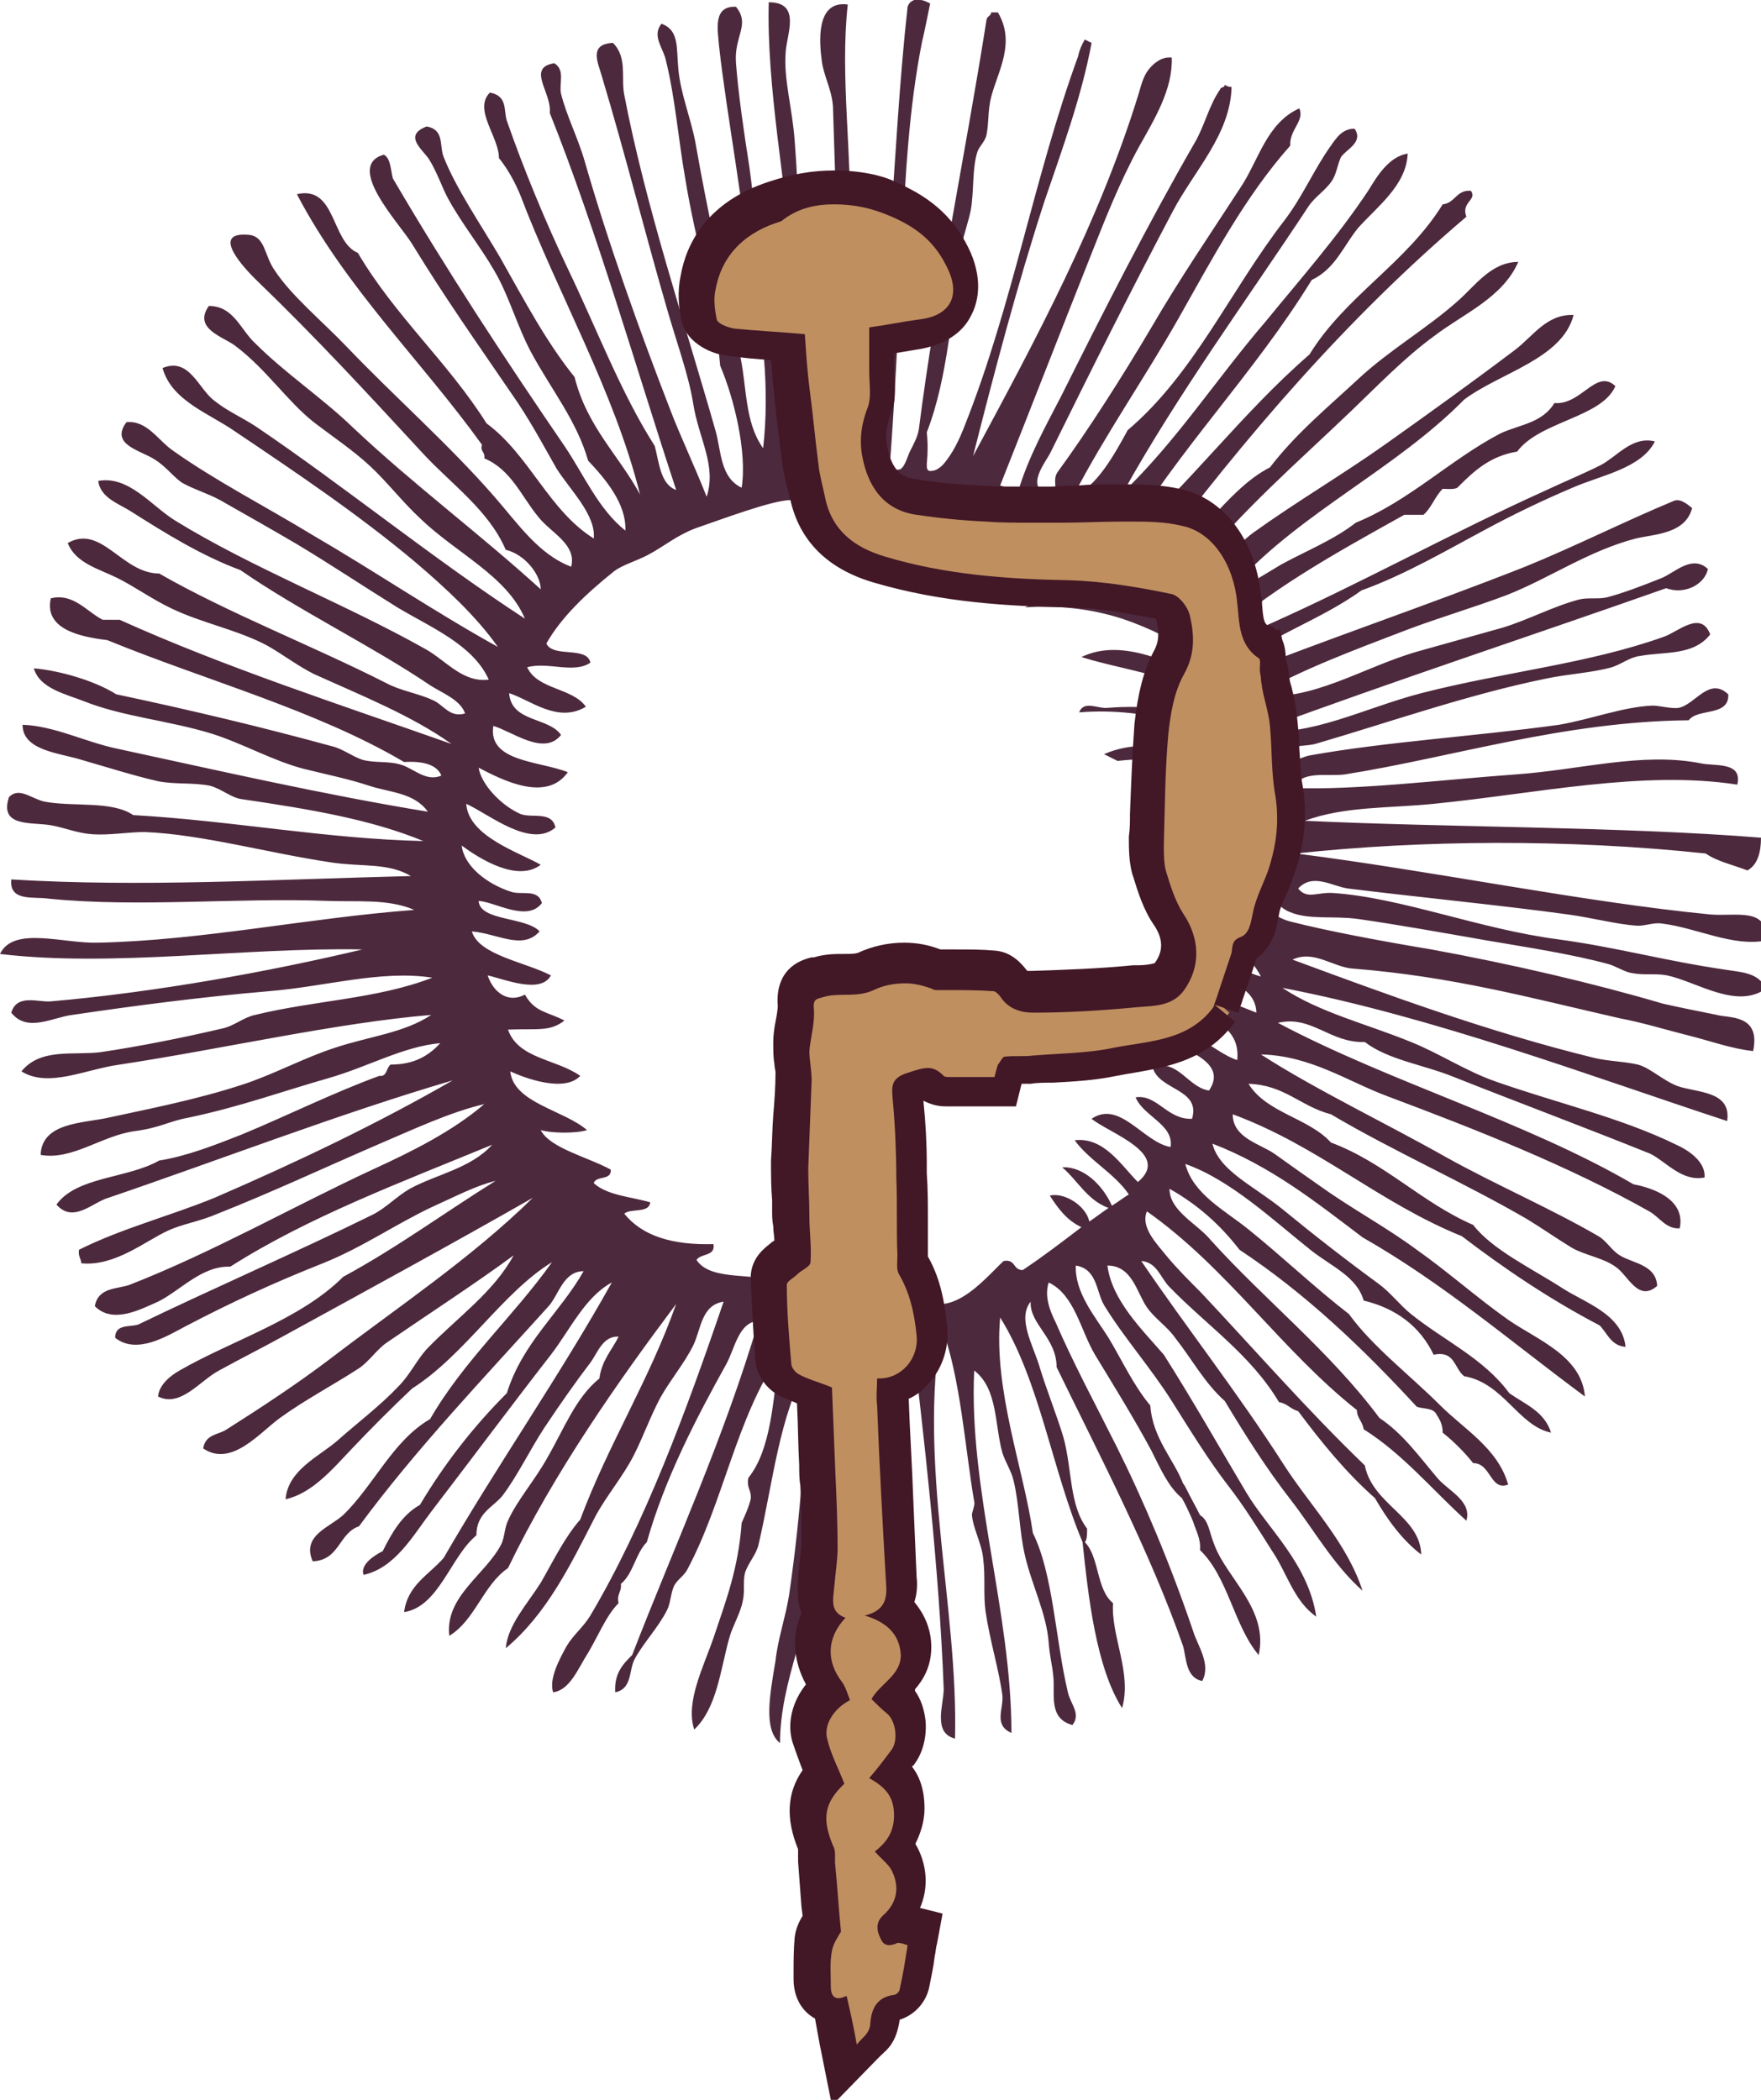 <svg xmlns="http://www.w3.org/2000/svg" viewBox="0 0 156 186">
  <g>
    <path style="fill:#4D293D;" d="M152.1,89.9c-1.5-0.3-3.5-0.7-4.8-1c-6.1-1.8-13.4-3.5-20.5-4.8c-4.2-0.7-9.1-1.6-12.6-2.5
      c-1.8-0.5-3.5-2.5-5.4-3.3c-1.9-0.8-4-2.1-6.2-1.2c0.2,0.9,1.5,0.6,2.5,0.6c1.9,1.8,5.9,2.6,6.4,5.2c-1.8-1.2-4.6-2.5-7.7-1.7
      c0.4,1.3,2,0.9,2.9,1.2c2.1,0.8,4.1,2.3,5,4.1c-2.3-0.6-5.5-3.2-8.1-1.4c2.6,1.4,7.6,1.4,7.7,4.6c-2.1-0.8-5.5-2.5-8.3-1.2
      c2.7,1.2,7,1.8,6.6,5.4c-2.2-0.7-4.4-3.6-7.3-2.3c1.8,1.2,6.7,2.2,4.8,5c-1.9-0.3-2.7-2.8-5-2.1c0.5,2.1,4.3,1.9,3.5,4.6
      c-2.2,0.1-3.1-2.2-5-1.9c0.7,1.7,3.4,2.4,3.1,4.4c-2.4-0.4-4.5-4.2-7-2.5c1.6,1.3,7.1,3.1,4.1,5.6c-1.5-1.5-3-4-5.6-3.7
      c1.3,1.8,3.5,2.9,4.8,4.8c-0.5,0.3-1,0.7-1.5,1c-0.8-1.8-2.5-3.5-4.4-3.4c1.4,1.2,2.2,2.9,4.1,3.6c-0.6,0.4-1.1,0.8-1.7,1.2
      c-0.3-1.4-2.2-2.6-3.5-2.3c0.7,1.1,1.5,2.2,2.8,2.8c-1.7,1.3-3.4,2.6-5.2,3.8c-0.9,0-0.6-1-1.7-0.8c-1.8,1.7-4.9,5.6-7.9,2.9
      c-1.3,0-1.8,0.8-3.3,0.6c-0.1-0.8,0.9-1.2,0.2-1.9c-2.1,0.4-5,1.7-7.9,2.1c-0.8-0.1-0.5-1.2-0.8-1.7c-2.1-1.1-6.2-0.1-7.5-2.1
      c0.4-0.6,1.7-0.3,1.5-1.4c-3.6,0.1-6.3-0.7-7.9-2.7c0.6-0.5,2.2,0,2.3-1c-1.7-0.5-3.8-0.6-5-1.7c0.2-0.7,1.6-0.2,1.5-1.2
      c-2-1.1-5.4-1.9-6.2-3.5c1,0.3,3.2,0.3,4.1,0c-2.1-1.8-6.5-2.4-6.8-5.2c1.3,0.6,4.8,1.9,6.2,0.4c-2.1-1.5-5.5-1.5-6.4-4.1
      c2.7-0.1,3.7,0.2,5-0.8c-1.5-0.8-2.6-0.7-3.5-2.3c-1.5,0.8-2.8-0.2-3.3-1.7c1.4,0.3,4.7,1.7,5.6,0c-2.3-1.2-6.4-1.8-7-3.9
      c2.3,0.2,4.5,1.7,6,0c-1.2-1.3-5.3-0.9-5.4-2.7c1.5,0.1,4.3,1.9,5.6,0.2c-0.3-1.3-1.8-0.7-2.7-1c-2.2-0.7-4.2-2.3-4.4-4.1
      c1.5,1.1,4.9,3.3,7,1.7c-1.9-1.1-6.4-2.5-6.6-5.4c2,0.9,5.7,4,7.9,2.1c-0.3-1.5-2.1-0.8-3.1-1.2c-1.8-0.8-3.5-2.7-3.7-4.1
      c2.1,1.1,6,3.1,7.9,0.4c-2.5-1-7.1-0.9-6.6-4.1c1.7,0.5,4.5,2.7,6,0.8c-1.1-1.6-4.4-1.1-4.6-3.7c1.9,0.6,4.3,2.7,6.8,1.2
      c-1.2-1.7-4.3-1.5-5.2-3.5c1.9-0.5,4.1,0.6,5.6-0.4c-0.3-1.5-3.3-0.4-3.9-1.7c1.3-2.3,3.5-4.4,6-6.4c0.8-0.6,2-0.9,3.1-1.5
      c1.3-0.7,2.5-1.7,4.1-2.3c2.6-0.9,6.6-2.4,8.3-2.5c0.6,0,1.1,0.3,1.7,0.2c1.2-0.2,2.3-1,3.5-1c0.7,0,1.4,0.2,2.2,0.2
      c0.7-0.1,1.1-0.6,1.9-0.4c0.3,0.1,0.6,0.3,0.9,0.3c0.4,0,0.8-0.1,1.2-0.1c0.8,0,2,0.2,2.8,0.3c1.3,0.3,2.6,0.8,3.9,1c0,0,0,0,0,0
      c0.7,0.2,1.4,0.3,2.1,0.5c2.2,0.6,4.2,0.7,4.8,2.6c-2.8,0.1-7.4-0.8-9.5,1c2.7,1,6.4,0,8.5,0.6c3.6,1.1,7.7,3.5,9.5,5.2
      c-1.6-0.5-3.7-1.2-5.8-1.5c-2.2-0.3-5.1-0.3-6.8,0.6c2.9-0.2,5.8,0.1,8.6,1c1.2,0.4,2.4,0.9,3.6,1.5c1,0.5,2.4,1,3.2,1.9
      c0.3,0.3,0.5,0.7,0.7,1.1c0.1,0.2,0.4,1,0.5,1c-3.5-1.4-7.9-3.9-11.6-2.1c4.8,1.5,10.9,1.8,13.1,6c-3-1.3-7.2-1.8-10.8-1.5
      c-0.8,0.1-2.1-0.7-2.5,0.4c5.9-0.5,13.2,1.4,15.3,5.2c-4.1-0.8-8.5-3.5-13.1-1.5l1.2,0.6c5.9-0.7,11.3,1.3,13.1,5
      c-3.6-0.7-7.3-4.2-11.4-2.3c4.9,1,10.3,2.7,11.8,6.4c-2.5-1-4.5-2.7-8.1-2.7c1.3,2,3.9,1.9,6.2,3.5c1.2,0.9,2.3,3,3.7,3.5
      c1.7,0.7,3.8,0.3,6,0.6c3.5,0.5,7.4,1.2,11.4,1.9c3.5,0.6,7.5,1.2,10.8,2.1c0.7,0.2,1.4,0.7,2.1,0.8c1.1,0.2,2.1,0,3.1,0.2
      c2.7,0.6,6.1,3,8.7,1.2c-0.5-1.5-2.4-1.5-3.5-1.7c-5.5-0.8-9.7-2-14.9-2.7c-6.9-0.9-13.9-3.7-19.9-4.1c-1.4-0.1-2.3,0.6-3.1-0.4
      c1.3-1.4,3-0.2,4.4,0c6.5,0.8,13.7,1.5,19.5,2.3c2.2,0.3,4.4,0.9,6.2,1c0.7,0,1.4-0.3,2.1-0.2c3.2,0.4,6.3,2.1,9.3,1.5
      c0.1-3-2.7-2.1-5-2.3c-11.3-1.1-24.8-3.9-36.7-5.4c11.1-1.2,24.1-1.3,36.3,0c1,0.7,2.4,1,3.7,1.5c0.9-0.5,1.2-1.6,1.2-2.9
      c-12.5-1-27.9-0.9-40.4-1.5c3.5-1.3,7.5-1.1,11.4-1.5c9.1-0.9,18.5-3,26.9-1.7c0.5-2.1-2.1-1.6-3.3-1.9c-5.2-1-10.6,0.6-16.4,1
      c-6.8,0.5-14,1.4-19.7,1.2c0.9-1.6,2.9-1,4.6-1.2c9.5-1.5,19.4-4.7,30.5-4.8c0.8-1.1,3.6-0.3,3.5-2.3c-1.7-1.6-2.9,0.9-4.4,1.2
      c-0.6,0.1-1.7-0.2-2.3-0.2c-2.6,0.1-5.4,1.2-8.3,1.7c-7.2,1-15.3,1.5-22,2.7c-1.2,0.2-2.3,1.3-3.5,0.2c1-1.2,2.6-0.9,3.9-1.2
      c6.5-1.9,13.6-4.4,20.5-5.8c1.9-0.4,4-0.5,5.8-1c0.9-0.3,1.6-0.9,2.5-1c2.2-0.4,4.7,0,6.2-1.9c-0.8-2.2-2.9-0.2-4.1,0.2
      c-6.7,2.4-14.1,3.1-21.5,5c-5,1.3-9.9,3.9-14.3,3.3c11.9-4.4,24.1-8.4,36-12.6c1.6,0.6,3.4-0.3,3.7-1.7c-1.4-1.3-2.9,0.3-4.1,0.8
      c-1.5,0.6-3.3,1.3-4.8,1.7c-0.8,0.2-1.7,0-2.5,0.2c-2.3,0.6-4.5,1.8-6.8,2.5c-2.5,0.7-5,1.4-7.5,2.1c-4.9,1.4-9.4,4.5-14.3,3.9
      c4-2.3,8.6-4,13.3-5.8c2.9-1.1,6-2,8.9-3.1c3.8-1.5,7.2-3.9,11.4-5c1.7-0.4,4.4-0.4,5-2.7c-0.5-0.4-1.1-0.9-1.7-0.6
      c-4.1,1.7-8.9,4.1-13.1,5.8c-8.6,3.4-17.8,6.5-26.1,9.8c-0.1-0.2-0.2-0.4-0.4-0.5c3.4-3,8.3-4.5,12-7.2c3.9-1.4,7.8-3.7,11-5.4
      c2.4-1.3,5.1-2.6,7.7-3.7c2.5-1.1,6.1-1.7,7.3-4.1c-2-0.5-3.3,1.3-4.8,2.1c-1.6,0.8-3.3,1.5-5,2.3c-8.2,3.7-16.3,8.2-24.4,11.8
      c-1.6,0.7-3.4,1.7-5.2,1.7c4.9-4.6,11.1-8,17.2-11.4c0.6,0,1.1,0,1.7,0c0.7-0.6,1-1.6,1.7-2.3c0.5,0,1.2,0.1,1.4-0.2
      c1.4-1.4,2.8-2.7,5.2-3.1c2-2.7,7.5-3,8.7-5.8c-1.7-1.6-3,1.7-5.4,1.5c-1.1,1.8-3.1,1.9-4.8,2.7c-4.4,2.3-8.1,6-12.8,7.9
      c-1.9,1.5-4.4,2.5-6.6,3.7c-2.2,1.3-4.4,2.8-6.6,3.3c0.3-1.2,1.7-1.2,2.7-1.7c5.8-6.3,14.1-10.1,20.1-16.2c3.2-2.4,8.7-3.6,9.7-7.5
      c-2.4-0.1-3.6,1.9-5.2,3.1c-3.7,2.8-7.6,5.6-11.4,8.3c-3.8,2.7-7.9,5.1-11.8,7.9c-1.6,1.2-2.9,3-5.2,3.3c4.1-5.2,9.1-9.5,13.9-14.1
      c2.3-2.2,4.7-4.7,7.3-6.6c2.6-2,6.1-3.4,7.5-6.6c-2.4,0-3.8,2.1-5.4,3.5c-2.7,2.4-6,4.3-8.7,6.8c-2.8,2.6-5.6,4.9-7.9,7.9
      c-4.1,2.1-6.4,7.2-10.6,8.5c8.4-11.2,17.4-21.7,28-30.7c-0.5-1.3,1-1.5,0.4-2.3c-1.3-0.1-1.4,1.1-2.5,1.2
      c-3.2,5.2-8.6,8.1-11.8,13.3c-6,5.2-10.7,11.6-16.6,16.8c5-8.4,11.7-15.1,16.8-23.4c2.1-1,2.8-3,4.1-4.6c1.7-1.9,4.3-3.8,4.4-6.6
      c-1.7,0.3-2.7,2-3.5,3.3c-2.8,4.2-6,7.8-9.1,11.6c-4.3,5-7.9,10.6-12.6,15.1c4.9-8.8,11-17.1,16.4-25.3c0.6-0.9,1.5-1.4,2.1-2.3
      c0.4-0.6,0.5-1.5,0.8-2.1c0.5-0.7,2-1.3,1.2-2.5c-1.1,0-1.6,0.8-2.1,1.5c-1.5,2.1-2.5,4.5-4.1,6.6c-4.8,6.2-8,13.6-13.9,18.6
      c-1.2,2.2-2.8,5.1-4.8,5.8c2.8-5.4,6.3-10.4,9.3-15.7c3-5.3,5.9-10.8,9.9-15.3c-0.1-1.4,1.3-2.2,0.8-3.3c-2.9,1.3-3.6,4.6-5.2,7
      c-2.6,4-5.4,8.1-7.9,12.4c-2.6,4.4-5.6,9.1-8.3,12.8c-0.6,0.8,0.3,1.8-0.8,2.1c-2.2-0.8-0.2-3,0.2-3.9c3.6-7.3,7.1-14.3,10.8-21.3
      c1.9-3.6,5.1-6.8,5.2-11c-0.3,0-0.5-0.1-0.6-0.2c0,0.3-0.4,0.2-0.4,0.4c-1,1.4-1.4,3.3-2.3,4.8c-4.2,7.3-8.1,15-11.8,22.4
      c-1.4,2.7-2.9,5.4-3.8,8.4c-0.6-0.2-1.1-0.3-1.6-0.5c2.7-6.8,5.3-13.5,8-20.3c1.3-3.3,2.6-6.6,4.3-9.7c1.4-2.5,3-5.1,2.9-7.9
      c-0.8-0.1-1.5,0.4-2,1s-0.7,1.4-0.9,2.1C97.4,19.6,91.8,30,86.2,40.4c1.9-7.5,3.9-15.1,6.3-22.5c1.6-4.7,3.3-9.3,4.2-14.1
      c-0.2-0.1-0.4-0.2-0.6-0.3c-0.3,0.5-0.5,1-0.6,1.5c-3.9,10.7-5.8,22-10,32.6c-0.5,1.3-1.1,2.6-2,3.6c-0.2,0.2-0.6,0.5-0.9,0.5
      c-0.5,0.1-0.5-0.2-0.5-0.6c0.1-1,0.1-1.9,0-2.8c1.9-4.9,2.2-10.8,3.1-16.6c0.2-1,0.6-2.1,0.8-3.1c0.3-1.7,0.1-3.7,0.6-5.2
      c0.2-0.5,0.7-0.9,0.8-1.5c0.2-1,0.1-2.1,0.4-3.3c0.6-2.3,2.2-4.8,0.6-7.5c-0.2,0-0.4,0-0.6,0c0,0.3-0.3,0.3-0.4,0.6
      c-1.9,12.1-4.5,24.5-6,36.3c-0.1,0.7-0.5,1.4-0.8,2c-0.2,0.4-0.5,1.6-1,1.6c-0.3,0-0.5,0-0.8,0c0.5-6.6,0.8-13.2,1.1-19.8
      c0.3-6.1,0.6-12.2,1.8-18.2c0.1-0.3,0.7-3.3,0.7-3.3C82.1,0.2,81.8-0.1,81,0c-0.3,0.1-0.5,0.3-0.6,0.6c-1.4,12.6-1.5,27.6-3.7,40
      c-1.1-1.6-1-3.7-1-5.6c-0.2-4.8-0.6-10.5-0.4-14.5c0.2-6.7-0.9-13.8-0.2-20.1c-2.9-0.4-2.5,3.5-2.3,5c0.2,1.5,1,2.7,1,4.4
      c0.2,6.6,0.5,13.2,0.2,19.7c-0.1,3.8,0.8,7.7-0.8,10.8c-0.5-3.4-1.8-7.9-0.8-11.4c-0.3-0.4-0.8-0.8-0.8-1.5
      c-0.8-4.5-0.8-9.8-1.2-14.9c-0.2-2.9-1-5.5-0.8-7.9c0.1-1.6,1.4-4.4-1.5-4.4c-0.2,7.4,1.5,16.1,2.3,24.9c0.3,3.2,0.7,6.4,0.8,9.5
      c0.1,2.5,0.3,5.6-0.6,7.9c-1.5-4-1-7.9-1.5-11.8c-0.3-2.8-1.3-5.2-1.7-7.5c-0.4-2.5-0.6-5.4-1-8.3c-0.5-3.2-1-6.6-1.2-9.3
      c-0.2-2.4,1.3-3.4,0-5c-2.1-0.1-1.6,2.1-1.5,3.5c0.7,6.3,2.3,14.4,2.7,20.5c1.2,3.9,1.8,10,1.2,15.1c-1.7-2.4-1.4-5.5-2.1-8.5
      c-1.4-6-2.8-12.3-3.9-18.6c-0.4-2.1-1.3-4.3-1.5-6.4c-0.2-2,0.1-3.5-1.5-4.1c-0.9,1.1,0.2,2.2,0.4,3.3c0.8,3.2,1.1,7,1.7,10.4
      c0.9,5.6,2.6,10.9,3.1,16.6c1.2,2.8,2.4,7.6,1.9,10.8c-1.9-0.9-1.8-3.2-2.3-5c-2.7-9.5-6.2-19.9-8.1-29.8c-0.3-1.5,0.3-3.3-1-4.6
      c-2.2,0.1-1.3,1.8-1,2.9c2.1,7,3.8,13.8,5.8,20.7c0.8,2.8,1.9,5.8,2.3,8.3c0.5,3.2,2.1,5.5,1.2,8.3c-1.1-2.8-2.4-5.5-3.3-7.9
      c-2.6-6.7-5.4-14.5-7.5-21.8c-0.6-2.1-1.6-4-2.1-6c-0.2-0.9,0.4-2.1-0.6-2.7C46.6,6,48.9,8.2,48.7,10c4.2,10.5,7.7,22.8,11.2,33.4
      c-1.4-0.5-1.5-2.4-1.9-3.9c-3-4.7-5.1-10.3-7.7-15.7c-2-4.2-3.9-8.8-5.4-13.1c-0.3-0.9,0.1-2.2-1.5-2.5c-1.5,1.5,0.8,3.9,0.8,5.8
      c0.8,1,1.4,2.1,1.9,3.3c3.3,8.7,8.3,17.3,10.6,26.5c-1.9-3.5-4.7-6-5.8-10.4c-2.5-3.1-4.4-6.7-6.6-10.6c-1.7-2.9-3.9-6.1-5-8.9
      c-0.4-1,0.1-2.4-1.5-2.7c-2.1,0.8-0.4,2,0.2,2.9c0.7,1.1,1.2,2.6,1.7,3.5c1.2,2.2,2.9,4.3,4.1,6.4c1.3,2.2,2,4.9,3.3,7.3
      c1.8,3.3,4,6,5,9.5c1.5,1.6,3.4,3.8,3.3,6.2c-2.4-1.9-3.7-5-5.4-7.5C44.8,31.9,39.6,24,34.8,15.8C34.6,15,34.6,14,34,13.7
      c-3.5,1,1.4,6.1,2.5,7.9c3,4.9,5.7,8.7,8.7,13.1c1.7,2.4,2.9,4.7,4.1,6.8c1.2,1.9,3.5,4.1,3.3,6.2c-4-2.5-5.7-7.4-9.5-10.2
      C39.7,32.1,35,28,31.7,22.4c-2.4-1-1.9-6-5.4-5.2c4.4,8.4,11,14.7,16.4,22.2C42.5,40,43,40,42.9,40.6c2.4,1,3.3,3.4,4.8,5.2
      c1.1,1.4,3.4,2.4,2.9,4.4c-2.9-1.1-4.7-3.8-6.8-6.2c-4-4.6-8.9-8.9-13.1-13.3c-2.2-2.3-4.9-4.5-6.4-6.8c-0.9-1.3-0.8-3-2.3-3.1
      c-3.5-0.3-0.2,3.1,0.6,3.9c5.5,5.3,10,10.2,14.9,15.5c2.5,2.7,5.8,5,7.3,8.5c1.7,0.4,3.1,2.2,3.1,3.5c-5.5-5-11.3-9.3-16.6-14.3
      c-2.8-2.7-6-4.8-8.7-7.5c-1.3-1.2-1.9-3.3-4.1-3.3c-1.4,2,1.2,2.7,2.3,3.5c2.8,2.1,4.6,4.9,7,6.8c1.7,1.3,3.5,2.5,5,3.9
      c1.5,1.4,2.8,3.1,4.4,4.6c3.2,3.1,7.7,5.1,9.3,8.9c-8-5.2-16.1-11.8-23.8-17c-1.2-0.8-2.6-1.4-3.7-2.3c-1.4-1-2.2-3.9-4.6-2.9
      c0.8,2.9,4.1,4,6.4,5.6c5.5,3.7,11,7.4,16,11.6c2.7,2.3,5.4,4.8,7.3,7.5c-5.6-3.1-10.9-6.7-16.4-9.9c-4.1-2.5-8.6-4.8-12.4-7.5
      c-1.3-0.9-2.3-2.7-4.1-2.5c-1.5,2,1.3,2.5,2.5,3.3c1,0.6,1.8,1.7,2.5,2.1c1.1,0.6,2.2,0.9,3.3,1.5c2.1,1.2,4.6,2.6,6.8,3.9
      c3,1.8,6,3.8,8.9,5.6c3,1.8,6.7,3.3,8.1,6.4c-2.3,0.3-3.8-1.7-5.6-2.7c-7.1-4-15.4-7.2-22.2-11.4c-2.1-1.3-4.1-4-6.8-3.5
      c0.2,1.5,1.8,2,2.9,2.7c3,1.9,6.2,3.9,9.7,5.2c5.2,3.6,11.8,6.8,16.8,10.2c1.1,0.7,2.7,1.3,3.1,2.5c-1.4,0.4-1.9-0.8-2.9-1.2
      c-1.3-0.6-2.8-0.8-4.1-1.5c-6.5-3.3-14-6.2-20.1-9.7c-3.3,0-5.1-4.4-8.1-2.7c0.7,1.8,2.8,2.3,4.4,3.1c1.6,0.8,3.1,1.9,4.8,2.7
      c2.7,1.3,5.9,1.9,8.5,3.3c1.4,0.8,2.7,1.8,4.1,2.5c4.2,1.9,8.7,3.7,12.2,6.2c-9.9-3.5-20.1-6.8-29.4-11c-0.5,0-1,0-1.5,0
      c-1.4-0.7-2.6-2.4-4.6-1.9c-0.6,2.7,2.5,3.4,5,3.7c8.8,3.6,18.5,6.2,26.3,10.8c1.6-0.1,2.9,0.2,3.3,1.2c-1.4,0.6-2.5-0.7-3.7-1
      c-1.1-0.3-2.2-0.1-3.3-0.4c-0.9-0.3-1.8-1-2.7-1.2c-6.2-1.7-12.5-3.2-19.1-4.6c-1.9-1.2-5-2.1-7.3-2.3c0.5,1.8,2.9,2.3,4.4,2.9
      c3.5,1.4,7.5,1.7,11.4,2.9c2.8,0.9,5.4,2.4,8.1,3.1c2,0.5,4,0.9,5.8,1.5c1.8,0.6,4,0.6,5.2,2.3c-9.2-1.5-18.8-3.7-27.6-5.6
      c-2.8-0.6-5.5-2-8.3-2.1c0,2.3,3.3,2.5,5.2,3.1c2.1,0.6,4.6,1.4,6.8,1.9c1.5,0.3,3.1,0.1,4.6,0.4c1.1,0.3,1.9,1.1,2.9,1.2
      c6.1,0.9,11.4,1.8,16,3.7c-8.7-0.2-16.9-1.8-25.7-2.3c-1.9-1.3-5.3-0.7-7.9-1.2c-1.2-0.3-2.2-1.3-3.1-0.4c-0.9,2.7,2,2.2,3.7,2.5
      c1.2,0.2,2.3,0.7,3.7,0.8c1.5,0.1,3.2-0.2,4.6-0.2c5.1,0.2,11.1,1.9,16.6,2.7c2.6,0.4,5,0,7,1.2C24.1,77.9,12.6,78.6,1,77.9
      c-0.2,2,2,1.5,3.3,1.7c7.9,0.8,16.6-0.1,24.7,0.2c2.7,0.1,5.4-0.2,7.7,0.8c-9.4,0.7-18.7,2.7-28,2.9c-3.1,0.1-7.5-1.5-8.7,1
      c10,1.2,21.6-0.6,32.1-0.4c-8.4,2-18.4,3.8-27.6,4.6c-1.1,0.1-3-0.7-3.5,1c1.4,1.8,3.7,0.4,5.4,0.2c5.4-0.8,11.5-1.6,17.4-2.1
      c5-0.4,9.9-1.9,14.5-1.2c-4.9,1.9-10.4,2-15.7,3.3c-1,0.2-1.9,1-2.9,1.2c-3.4,0.8-7.4,1.6-10.8,2.1c-2.4,0.3-5.3-0.4-7,1.7
      c2.4,1.5,5.7-0.2,8.7-0.6c9.2-1.4,19.2-3.7,27.6-4.4c-2.4,1.6-5.5,1.9-8.5,2.9c-2.8,0.9-5.5,2.4-8.3,3.3c-4,1.3-8.1,2.1-11.8,2.9
      c-2.2,0.5-5.9,0.4-6,3.3c2.8,0.5,5.4-1.7,8.3-2.1c2.3-0.3,3.1-0.9,4.8-1.2c4.7-1,8.2-2.3,12.4-3.5c3.5-1,6.6-2.8,9.9-3.1
      c-1,1.1-2.3,1.9-4.4,1.9c-0.4,0.3-0.3,1.1-1,1c-4.1,1.5-8.1,3.5-12.2,5.2c-2.3,0.9-4.8,1.9-7.3,2.3c-2.8,1.6-7.3,1.4-9.1,3.9
      c1.5,1.7,3.2-0.2,4.6-0.6c9.7-3.3,20.6-7.5,30.5-10.4c-6.6,3.8-13.7,7.2-21.1,10.4c-3.9,1.6-8.2,2.7-12,4.6
      c-0.1,0.6,0.2,0.8,0.2,1.2c3,0.3,5.7-2,7.7-2.9c1.3-0.6,2.8-0.8,4.4-1.5c4.8-1.9,9.5-4.1,13.9-6c3.5-1.5,6.7-3,9.7-3.7
      c-2.8,2.4-6.4,4.2-9.9,5.8c-7.1,3.3-14.1,7.3-21.5,10.2c-1.1,0.4-2.8,0.2-3.1,1.9c1.6,1.6,4,0.3,5.6-0.4c2-1,3.9-3.2,6.4-3.1
      c6.9-4.4,15.2-7.5,23.2-10.8c-1.9,2.1-4.9,2.6-7.3,3.9c-1.2,0.7-2.1,1.7-3.3,2.3c-6.7,3.3-14.3,6.6-20.7,9.7
      c-0.7,0.3-2.1-0.1-2.1,1.2c1.9,1.5,4.5-0.1,6.2-1c4-2.1,7.9-3.9,12.2-5.6c3.5-1.4,6.5-3.5,9.7-5c2-0.9,3.9-1.9,5.6-2.3
      c-4.5,2.8-8.7,5.9-13.5,8.5c-3.8,3.8-9.8,5.6-14.5,8.3c-0.7,0.4-1.8,1.2-1.9,2.3c2,1,3.7-1.4,5.4-2.3c2-1.1,4-2.1,5.8-3.1
      c7.3-4,15-8.2,22-12.2c-5.5,5.4-12,9.7-18,14.3c-2.9,2.2-6.1,4.3-9.1,6.2c-0.7,0.5-1.9,0.4-2.1,1.7c2.5,1.7,5-1.4,6.8-2.7
      c2.2-1.6,4.7-2.9,7-4.4c0.9-0.6,1.6-1.7,2.5-2.3c3.8-2.6,7.8-5.2,11.2-7.7c-1.8,3.3-5,5.5-7.7,8.3c-0.9,1-1.5,2.3-2.5,3.3
      c-1.6,1.7-3.6,3.2-5.4,4.8c-1.6,1.4-4.4,2.6-4.6,5.2c2.3-0.5,4.1-2.6,5.8-4.4c1.8-1.9,3.6-3.7,5.4-5.4c4.7-3,8-8.5,12.4-11.2
      c-3.4,4.8-7.8,8.7-10.8,13.9c-3.3,1.9-5,5.9-7.7,8.5c-1.2,1.1-3.7,1.8-2.7,4.1c2.4-0.1,2.3-2.5,4.1-3.1c5-6.8,11.3-13.4,16.8-19.5
      c0.9-1,1.3-3.1,3.1-3.1c-2.1,3.7-5.4,6.3-6.8,10.8c-2.9,2.9-5.5,6.2-7.7,9.9c-1.6,0.9-2.5,2.5-3.3,4.1c-0.8,0.4-2,1.2-1.7,2.1
      c2.8-0.6,4.4-3.5,6-5.6c3.6-4.7,7.1-9.4,10.6-13.9c1.7-2.2,3-5.1,5.4-6.4c-4.7,8.4-10.1,16.1-14.9,24.4c-1.3,1.5-3.2,2.4-3.5,4.8
      c3.1-0.5,4.1-4.9,6.4-6.8c0-2,1.5-2.5,2.3-3.5c1.3-1.7,2.4-4,3.7-6c1.4-2.1,2.8-4.1,4.1-5.8c0.6-0.8,1.1-2.4,2.5-2.3
      c-0.6,1.2-1.5,2.1-1.7,3.7c-2.1,1.7-3.1,4.4-4.6,7c-1.1,2-2.7,3.8-3.5,5.6c-0.3,0.6-0.3,1.5-0.6,2.1c-1.4,2.7-5,4.6-4.6,8.1
      c2.3-1.4,3-4.5,5.2-6c4.1-8.5,9.8-16.6,14.9-23.4c-2.4,6.8-6,12.4-8.5,19.1c-1.4,1.6-2.4,3.7-3.5,5.6c-1.2,1.9-2.9,3.7-3.1,5.8
      c3.6-3,5.7-7.3,7.9-11.6c1-1.9,2.5-3.6,3.5-5.6c0.8-1.6,1.4-3.3,2.3-5c0.9-1.6,2.1-3,2.9-4.6c0.7-1.4,0.7-3.6,2.7-3.9
      c-3.3,9.7-7,19.7-11.8,27.8c-0.6,1-1.5,1.7-2.1,2.7c-0.6,1.1-1.6,2.9-1.2,4.1c1.5-0.2,2.2-2.1,3.1-3.5c0.9-1.5,1.6-3.3,2.7-4.4
      c-0.2-0.8,0.3-1,0.2-1.7c1.1-0.9,1.3-2.7,2.3-3.7c1.6-5.7,4.5-11.2,7-15.7c0.8-1.4,1.1-3.8,2.9-3.9c-3.1,10.5-7.4,19.8-11.2,29.6
      c-0.8,0.8-1.6,1.6-1.5,3.3c1.5-0.3,1.2-1.9,1.7-2.9c0.8-1.5,2.1-2.8,2.9-4.4c0.3-0.6,0.3-1.4,0.6-2.1c0.3-0.6,0.9-0.9,1.2-1.5
      c3.2-6,4.3-13.3,8.1-18.9c-0.5,4-0.7,8.3-2.7,10.8c-0.2,0.9,0.3,1.1,0.2,1.9c-0.2,0.8-0.5,1.4-0.8,2.1c-0.3,4.1-1.4,6.9-2.5,10.2
      c-0.9,2.6-2.5,5.7-1.7,8.1c2-1.9,2.3-5.2,3.1-8.1c0.3-1.1,1-2.2,1.2-3.3c0.2-0.8,0-1.7,0.2-2.5c0.3-0.9,1-1.6,1.2-2.5
      c1.3-5.6,1.8-11.3,4.4-16c-0.3,7.1-0.6,12.9-1.7,20.5c-0.3,1.9-1,3.9-1.2,5.8c-0.5,3-1.1,6.1,0.4,7.3c0-5.5,2.7-10.4,3.3-16.2
      c0.2-2.2-0.3-4.6,0-7c0.1-0.7,0.5-1.3,0.6-2.1c0.5-4-0.1-9,2.5-11.6c0.8,11.4-0.9,26.8,0,36.7c0.9-2.2,0.7-5.5,0.8-8.3
      c0.4-8.9,0.2-19,1-27.1c0.8,4.3,2.4,10.6,1.2,14.9c2.1,3.3,1,8.8,1.2,13.5c0,0.9,0.4,1.7,0.4,2.5c0,1.3-1.1,3.6,0.6,4.4
      c1.2-8.8-0.7-19.9-0.8-29.4c0-2.4-0.2-5,0.8-7c1.1,9,2.5,21.2,2.9,31.9c0,1.4-1,3.9,1,4.4c0.3-11.6-3.3-24.3-1.2-36.5
      c1.7,4.5,2.1,10.9,2.9,15.5c0.1,0.3-0.2,0.9-0.2,1.2c0.1,1.2,0.9,2.6,1,3.9c0.2,1.5,0,3.1,0.2,4.6c0.4,2.7,1.2,5.2,1.5,7.5
      c0.1,1.2-0.8,2.6,0.8,3.3c0-10.7-3.8-21.6-3.3-32.1c2.1,1.6,1.8,4.8,2.5,7.3c0.3,0.9,0.8,1.6,1,2.5c0.5,2.1,0.5,4.5,1,6.6
      c0.6,2.6,1.9,5.1,2.1,7.7c0.1,1.3,0.3,1.9,0.4,2.9c0.2,1.6-0.5,3.8,1.7,4.4c0.8-1-0.2-1.9-0.4-2.9c-1.1-4.6-1.3-10.5-3.1-14.1
      c-0.8-5.6-3.5-12.7-2.9-19.1c3.5,5.6,4.6,13.5,7.3,19.9c0.5,4.8,1.2,11.1,3.5,14.7c0.9-3.1-1-6.4-0.8-9.3c-1.5-1.2-1.2-4.1-2.5-5.4
      c0.2-0.2,0.2-0.7,0.2-1.2c-1.6-2.1-1.3-5.2-2.1-8.1c-0.6-2-1.5-4.2-2.1-6.2c-0.6-2-2-4.3-0.8-5.8c-0.1,2,2.3,3.2,2.3,5.8
      c3.8,7.8,8.3,16.4,11.2,24.7c0.3,1,0.2,2.8,1.7,3.1c0.8-1.5-0.4-3.1-0.8-4.4c-2-5.9-4.4-11.6-6.8-16.4c-1.8-3.6-3.8-7.3-5.4-11
      c-0.5-1-1-2.3-0.6-3.5c2.3,1.1,2.8,4.2,4.1,6.4c1.7,2.8,3.5,5.7,5,8.5c0.8,1.6,1.5,3.2,2.7,4.2c0.4,0.7,0.7,1.4,1,2.1
      c0.2,0.7,0.7,1.5,0.6,2.5c2.5,2.4,3,6.7,5.2,9.3c0.9-4-2.8-6.8-3.9-9.7c-0.5-1.2-0.5-2.2-1.3-2.7c-0.4-0.8-0.8-1.5-1.2-2.3
      c-0.1-0.2-0.2-0.4-0.3-0.5c0,0,0,0,0,0c-0.8-2.1-2.7-4-2.9-6.9c-1.5-1.8-2.5-4-3.7-6c-1.2-1.9-3-4-2.9-6.4c1.9,0.3,1.8,2.3,2.5,3.5
      c1.7,2.8,4.1,5.5,6,8.5c1.7,2.7,3.3,5.3,5,7.5c1.4,1.8,2.7,3.9,3.9,5.8c1.3,1.9,1.9,4.4,3.9,5.8c-0.7-4.7-4.3-7.8-6.2-11
      c-2.5-4.2-4.7-8.1-7.3-12.2c-1.9-2.2-4.6-4.8-5-7.9c2.2,0,2.6,2.4,3.5,3.7c0.7,1,1.8,1.7,2.5,2.7c1.5,1.9,2.6,4,4.4,5.6
      c1.8,3,3.7,6,5.8,8.7c2.1,2.7,3.8,5.8,6.4,8.1c-1.4-4.3-4.7-7.6-7-11.2c-4.1-6.4-8.6-12.1-12.6-18c1.4,0.1,1.7,1.5,2.5,2.3
      c3.3,3.4,7.2,6,9.7,10.2c0.7,0.1,1,0.6,1.7,0.8c2.1,2.8,4.2,5.4,6.8,7.7c1.1,1.9,2.4,3.7,4.1,5c-0.1-3.4-4.3-4.4-5-7.9
      c-5-4.8-9.8-10.3-14.5-15.3c-1-1-2.2-2.2-3.1-3.3c-0.8-1-2.3-2.5-1.7-3.9c7.1,5,11.9,12.3,18.6,17.6c0,0.7,0.5,1,0.6,1.7
      c3.5,2.2,6.1,5.4,9.1,8.1c0.5-1.7-1.5-2.6-2.5-3.7c-1.7-2-3.1-4-5.2-5.4c-4.4-5.9-10.1-10.4-14.9-15.7c-1.2-1.5-3.7-2.6-3.7-4.6
      c2.5,1.4,4.5,3.2,6.2,5.4c5.9,3.9,11,8.8,15.7,13.9c0.5,0.2,1.4,0.1,1.7,0.6c0.3,0.5,0.6,0.9,0.6,1.7c1,0.8,1.9,1.7,2.7,2.7
      c1.6,0,1.5,2.5,3.1,1.9c-0.9-3.2-3.9-4.9-6-7c-2.7-2.7-6-5.2-8.1-8.1c-3.1-2.4-5.8-5-8.9-7.5c-2.1-1.7-4.9-3.1-5.6-5.8
      c4,1.4,7.8,5,11.2,7.7c1.8,1.4,4,2.3,4.6,4.4c2.9,0.7,5,2.3,6.2,4.8c1.9-0.4,1.8,1.2,2.7,1.9c3.5,0.6,4.8,4.4,7.7,5
      c-0.6-1.9-2.3-2.5-3.7-3.5c-2.3-3.1-5.7-4.6-8.7-7c-1-0.8-1.8-1.9-2.9-2.7c-3-2.2-5.7-4.3-8.5-6.6c-2.6-2.1-5.6-3.4-6.2-5.8
      c5.2,2,9.2,5.2,13.3,8.3c7.2,4.1,13.2,9.3,19.7,14.1c-0.3-3.6-4.2-5-6.8-6.8c-2.7-1.9-5.4-4.3-8.1-6.2c-2.7-2-5.7-3.6-8.5-5.6
      c-1.3-0.9-2.7-1.9-4.1-2.9c-1.3-0.9-3.7-1.4-3.7-3.5c7.6,2.8,12.9,7.8,20.3,10.8c3.8,2.9,7.8,5.6,12.2,7.9c0.7,0.7,1,1.8,2.3,1.9
      c-0.3-2.9-3.6-3.9-5.6-5.2c-2.8-1.8-6.2-3.4-7.9-5.6c-4.6-2-7.8-5.5-12.6-7.3c-2-2.2-5.7-2.6-7.3-5.2c3.2,0.1,4.6,2,7.3,2.7
      c5.4,3.2,11.9,6.1,17.4,9.3c1.3,0.8,2.6,1.7,3.9,2.5c1.2,0.7,2.8,0.9,3.9,1.7c1.1,0.7,2,3.2,3.7,1.7c-0.1-1.9-2.2-2-3.3-2.7
      c-0.7-0.4-1.2-1.3-1.9-1.7c-4.3-2.5-9-4.5-13.5-7c-5.3-3-11.6-6-16.4-9.1c4.4,0.1,7.7,2.4,11.2,3.7c8,3,16.1,6.2,23.2,10.2
      c0.9,0.5,1.5,1.6,2.7,1.5c0.5-2.4-2-3.5-4.1-3.9c-9.6-5.6-21.5-9-31.5-14.3c3-0.7,4.6,1.8,7.7,1.7c2.1,1.6,5.2,2,7.9,3.1
      c5.8,2.3,11.7,4.5,17.4,6.8c1.4,0.7,2.8,2.5,4.8,2.1c0.1-1.4-1.4-2.4-2.5-2.9c-4.9-2.4-10.6-3.7-16-5.6c-2.6-0.9-5-2.5-7.5-3.5
      c-3.9-1.6-8.1-2.6-11.4-4.8c13.5,2.6,27.2,7.8,39.4,11.8c0.4-2.7-2.7-2.5-4.4-3.1c-1.3-0.5-2.4-1.6-3.5-1.9
      c-1.3-0.3-2.7-0.3-3.9-0.6c-9.4-2.3-18.6-5.7-26.7-8.7c1.9-0.9,3.6,0.7,5.4,0.8c8.8,0.7,15.7,2.6,23.6,4.4c2.1,0.4,4,1,6,1.5
      c2,0.5,3.9,1.2,5.8,1.4C156,89.8,153.1,90.2,152.1,89.9z"/>
    <path style="fill:#C08F60;" d="M73.7,178.1c-0.9-0.2-1.7-1-1.7-2.4l0-0.7c0-0.9,0-1.8,0.1-2.7c0.1-0.7,0.5-1.3,0.7-1.8c0,0,0,0,0,0
      c0,0-0.3-4-0.5-5.3c0-0.2,0-0.5,0-0.8c0-0.2,0-0.5,0-0.6c-1.1-2.6-0.9-4.6,0.7-6.4c0-0.1-0.1-0.2-0.1-0.3c-0.4-0.9-0.8-1.9-1.1-2.8
      c-0.4-1.5,0.3-3.3,1.6-4.5c0-0.1-0.1-0.1-0.1-0.1c-1.6-2-1.8-4.3-0.6-6.4c-0.7-1-0.5-2.1-0.5-2.8l0-0.3c0-0.4,0.1-0.8,0.1-1.1
      c0.1-0.8,0.2-1.6,0.2-2.3c0-1.6-0.1-3.3-0.1-4.9c0,0-0.2-6.2-0.3-8.3c0,0,0,0-0.1,0c-0.7-0.3-1.4-0.5-2.1-0.9
      c-0.8-0.4-1.4-1.3-1.5-2.1c-0.2-2.7-0.4-5-0.4-7.1c0-1,0.7-1.5,1.2-1.8c0.1-0.1,0.2-0.1,0.2-0.2c0.2-0.2,0.4-0.3,0.6-0.5
      c0,0,0.1,0,0.1-0.1c0-0.7,0-1.4-0.1-2.2c0-0.4-0.1-0.9-0.1-1.3l0-0.9c0-1.1-0.1-2.3-0.1-3.4c0-1.3,0.1-2.6,0.2-3.9
      c0.1-1.3,0.1-2.6,0.2-3.9c0-0.3,0-0.7-0.1-1c-0.1-0.5-0.1-1-0.1-1.6c0-0.6,0.1-1.1,0.2-1.7c0.1-0.7,0.2-1.3,0.2-1.8
      c-0.2-2.2,1.3-2.5,1.8-2.7l0.2-0.1c0.8-0.2,1.6-0.2,2.2-0.2c0.7,0,1.4,0,2-0.3c1.1-0.5,2.3-0.8,3.5-0.8c1,0,2,0.2,2.9,0.6
      c0.1,0,0.2,0,0.3,0c0.2,0,0.3,0,0.5,0l0.9,0c1.1,0,2.2,0,3.3,0.1c1.1,0.1,1.7,1,1.9,1.3c0.1,0.1,0.4,0.6,1.5,0.6
      c3.2,0,6.3-0.2,9.3-0.5l0.5,0c1.3-0.1,2-0.2,2.5-0.9c1.4-2,0.7-3.9-0.1-5.1c-0.8-1.2-1.2-2.6-1.6-3.8l-0.1-0.3
      c-0.3-1-0.3-2-0.3-2.9l0.1-2c0.1-2.6,0.1-5.2,0.4-7.8c0.2-2.5,0.7-4.4,1.5-5.8c0.7-1.3,0.8-2.5,0.3-4.1c-0.1-0.3-0.4-0.8-0.6-0.9
      c-3.1-0.6-5.8-1.1-8.6-1.1c-5-0.1-10.9-0.4-16.8-2.1c-3.6-1.1-5.7-3.1-6.4-6.3c-0.1-0.3-0.1-0.6-0.2-0.9c-0.2-0.7-0.3-1.5-0.4-2.2
      c-0.3-2.3-0.5-4.5-0.8-6.9c-0.1-1.1-0.2-2.2-0.3-3.3l0-0.2l-0.4,0c-1.6-0.1-3.1-0.2-4.6-0.4c-0.6-0.1-2.4-0.6-2.7-1.9
      c-0.3-1-0.3-2.3-0.1-3.4c0.7-3.5,3-6,6.8-7.2c1.9-0.6,3.6-0.9,5.3-0.9c1.9,0,3.8,0.4,5.6,1.2c2.8,1.2,4.6,2.9,5.7,5.4
      c0.9,2,0.5,3.5,0.1,4.3c-0.5,0.8-1.5,1.9-3.9,2.2c-0.9,0.1-1.9,0.3-2.8,0.4c-0.1,0-0.2,0-0.3,0l0,2.6c0,0.3,0,0.6,0,0.8
      c0.1,0.8,0.1,1.8-0.2,2.7c-0.5,1.4-0.6,2.5-0.4,3.7c0.7,3.5,2.8,3.8,3.5,3.9c1.7,0.3,3.7,0.5,5.9,0.6c1.1,0.1,2.4,0.1,3.9,0.1
      c0.9,0,1.8,0,2.7,0c0.8,0,1.7,0,2.5-0.1c1,0,2-0.1,3-0.1l0.5,0c1.7,0,3.4,0,5.1,0.4c3.2,0.7,5.6,3.9,6,8.1c0,0.2,0,0.5,0.1,0.8
      c0.1,1.6,0.2,2.5,1.2,3c0.8,0.6,0.8,1.5,0.8,1.9c0,0,0,0.1,0,0.1l0.1,0.8c0,0.3,0.1,0.5,0.1,0.8c0.1,0.4,0.2,0.7,0.3,1.1
      c0.2,0.8,0.4,1.6,0.5,2.5c0.1,0.9,0.1,1.8,0.2,2.7c0.1,1.2,0.1,2.4,0.3,3.5c0.4,2.2,0.2,4.4-0.5,6.7c-0.2,0.7-0.5,1.3-0.7,1.9
      c-0.3,0.7-0.6,1.4-0.8,2.1c0,0.1-0.1,0.3-0.1,0.4c-0.2,0.9-0.5,2.2-1.8,2.8c0,0.2-0.1,0.3-0.1,0.5c-0.4,1.2-0.8,2.4-1.2,3.6
      c-0.1,0.3-0.2,0.7-0.3,1l0,0.1l-1.1-0.4l0.9,0.8c-2.1,2.9-5.2,3.4-7.9,3.9c-0.6,0.1-1.2,0.2-1.8,0.3c-1.8,0.4-3.6,0.5-5.4,0.6
      c-0.7,0-1.3,0.1-2,0.1c-0.4,0-0.8,0-1.1,0.1c-0.2,0-0.5,0-0.7,0c0,0.1-0.1,0.3-0.1,0.4c0,0.1-0.1,0.3-0.1,0.4l-0.3,1.1l-1.1,0
      c-1.2,0-2.4,0-3.5,0l-0.5,0c-0.2,0-1,0-1.6-0.6C82.2,96,82.2,96,82.1,96c-0.2,0-0.6,0.1-1,0.2l-0.4,0.1c-0.2,0-0.3,0.1-0.4,0.1
      c0,0.2,0,0.5,0.1,0.7l0,0.2c0.2,2,0.3,4.1,0.3,6.1l0,0.8c0,1.4,0,2.8,0.1,4.2c0,0.9,0,1.8,0,2.7c0,0.2,0,0.3,0,0.5
      c0,0.1,0,0.3,0,0.4c1.2,2,1.5,4.2,1.7,6c0.1,1.4-0.3,2.8-1.2,3.9c-0.6,0.7-1.4,1.1-2.2,1.4c0,0.3,0,0.6,0,1c0.1,3,0.3,6,0.4,9
      l0.3,6.9c0.1,1.1-0.2,1.9-0.5,2.5c1.5,1.2,1.8,2.7,1.8,3.7c0,1.8-1.1,2.8-1.9,3.6c-0.1,0.1-0.1,0.1-0.2,0.2
      c0.1,0.1,0.2,0.2,0.3,0.3c0.7,0.6,1.1,1.5,1.2,2.6c0.1,1.1-0.2,2.1-0.7,2.8c-0.3,0.4-0.6,0.7-0.9,1.1c0.9,0.8,1.6,1.9,1.6,3.7
      c0,1.4-0.5,2.5-1.1,3.2c0.3,0.3,0.5,0.6,0.7,1c1,2,0.6,4.1-1,5.6l0.2,0c0.4,0,0.7,0.1,0.9,0.2c0.1,0,0.2,0.1,0.3,0.1l1.3,0.4
      l-0.4,2.5c-0.2,0.9-0.3,1.9-0.5,2.8c-0.1,0.8-1,1.6-1.9,1.7c-0.4,0-0.6,0.1-0.7,1.1c-0.1,0.6-0.2,1.1-0.5,1.5
      c-0.2,0.3-0.5,0.6-0.8,0.9c-0.1,0.1-0.2,0.2-0.3,0.3l-2,2L73.7,178.1z"/>
    <path style="fill:#421726;" d="M73.9,18.1c1.7,0,3.3,0.3,5.1,1.1c2.3,1,3.9,2.3,5,4.7c1.1,2.4,0.1,4.1-2.6,4.4
      c-1.5,0.2-2.9,0.5-4.4,0.7c0,1.4,0,2.6,0,3.9c0,1,0.2,2.2-0.1,3.1c-0.6,1.5-0.8,3-0.5,4.5c0.5,2.6,1.9,4.7,4.8,5.1
      c2,0.3,4,0.5,6.1,0.6c1.3,0.1,2.7,0.1,4,0.1c0.9,0,1.8,0,2.7,0c1.8,0,3.6-0.1,5.5-0.1c0.2,0,0.3,0,0.5,0c1.6,0,3.2,0,4.8,0.4
      c2.7,0.6,4.5,3.5,4.8,6.8c0.2,1.7,0.1,3.7,1.9,4.9c0.2,0.1,0.1,0.6,0.1,1h0c0,0.3,0.1,0.6,0.1,0.8c0,0.3,0.1,0.6,0.1,0.8
      c0.2,1.1,0.6,2.3,0.7,3.4c0.2,2.1,0.1,4.2,0.5,6.3c0.3,2.1,0.1,4-0.5,6c-0.4,1.4-1.2,2.7-1.5,4.2c-0.2,0.9-0.3,1.9-1.1,2.2
      c-0.8,0.3-0.7,0.8-0.8,1.4c-0.4,1.2-0.8,2.4-1.2,3.6c-0.1,0.4-0.3,0.8-0.4,1.2l0,0l0,0c-2.2,3-5.7,3-8.8,3.6
      c-2.3,0.5-4.8,0.5-7.2,0.7c-0.8,0.1-1.7,0-2.5,0.1c-0.2,0-0.4,0.5-0.6,0.7c-0.1,0.3-0.2,0.7-0.3,1.1c-1.2,0-2.3,0-3.5,0
      c0,0,0,0-0.1,0c-0.1,0-0.3,0-0.4,0c-0.2,0-0.4,0-0.5-0.1c-0.5-0.5-0.9-0.7-1.4-0.7c-0.5,0-1.1,0.2-1.7,0.4
      c-1.7,0.5-1.5,1.3-1.4,2.6c0.2,2.2,0.3,4.5,0.3,6.7c0.1,2.3,0,4.6,0.1,6.9c0,0.5-0.1,1.2,0.1,1.6c1,1.7,1.4,3.5,1.6,5.5
      c0.2,2-1.3,3.8-3.3,3.8c-0.1,0-0.1,0-0.2,0c0,0.8-0.1,1.6,0,2.4c0.2,5.3,0.5,10.6,0.8,15.9c0.1,1.3-0.2,2.3-1.9,2.7
      c2,0.6,3.1,1.7,3.2,3.5c0,1.8-1.8,2.5-2.6,3.9c0.4,0.4,0.9,0.9,1.4,1.3c0.8,0.7,1,2.5,0.3,3.3c-0.6,0.8-1.2,1.6-1.9,2.4
      c1.4,0.8,2.2,1.6,2.2,3.3c0,1.6-0.8,2.5-1.7,3.2c0.5,0.6,1.2,1.1,1.5,1.7c0.7,1.4,0.5,2.8-0.7,3.9c-0.7,0.6-0.7,1.3-0.3,2.1
      c0.2,0.5,0.5,0.6,0.8,0.6c0.2,0,0.5-0.1,0.7-0.2c0,0,0.1,0,0.1,0c0.2,0,0.5,0.1,0.8,0.2c-0.2,1.3-0.4,2.6-0.7,3.9
      c0,0.2-0.3,0.5-0.5,0.5c-1.5,0.2-2,1.2-2.1,2.5c0,0.3-0.1,0.6-0.3,0.9c-0.2,0.3-0.5,0.5-0.9,1c-0.3-1.7-0.6-3-0.9-4.3
      c-0.3,0.1-0.5,0.2-0.7,0.2c-0.5,0-0.7-0.4-0.7-1c0-1.1-0.1-2.2,0.1-3.2c0.1-0.6,0.5-1.2,0.8-1.7c-0.2-1.9-0.3-3.8-0.5-5.8
      c-0.1-0.6,0.1-1.3-0.2-1.8c-1-2.4-0.8-3.8,1-5.5c-0.5-1.3-1.2-2.6-1.5-3.9c-0.4-1.3,0.6-2.8,2-3.5c-0.2-0.5-0.4-1.2-0.7-1.6
      c-1.4-1.8-1.4-3.9,0.3-5.7c-1.4-0.5-1.1-1.6-1-2.7c0.1-1.2,0.3-2.4,0.3-3.5c0-2.2-0.1-4.5-0.2-6.7c-0.1-2.6-0.2-5.1-0.3-7.5
      c-1.2-0.5-2.1-0.7-3-1.2c-0.3-0.2-0.6-0.6-0.6-0.9c-0.2-2.3-0.4-4.7-0.4-7c0-0.3,0.6-0.6,0.9-0.9c0.4-0.4,1.2-0.7,1.2-1.1
      c0.1-1.4-0.1-2.7-0.1-4.1c0-1.4-0.1-2.8-0.1-4.2c0.1-2.6,0.2-5.2,0.3-7.8c0-0.9-0.2-1.8-0.2-2.6c0.1-1.2,0.5-2.5,0.4-3.7
      c-0.1-1,0.3-0.9,0.9-1.1c1.4-0.4,2.9,0.1,4.4-0.6c0.8-0.4,1.8-0.6,2.8-0.6c0.8,0,1.6,0.2,2.4,0.5c0.1,0.1,0.3,0.1,0.5,0.1
      c0.2,0,0.5,0,0.8,0c0,0,0.1,0,0.1,0c1.3,0,2.7,0,4,0.1c0.2,0,0.5,0.3,0.7,0.6c0.7,1,1.8,1.3,2.8,1.3c0,0,0.1,0,0.1,0
      c3.1,0,6.2-0.2,9.3-0.5c1.4-0.1,3-0.1,4-1.5c1.5-2.1,1.4-4.6-0.1-6.8c-0.7-1.1-1.1-2.4-1.5-3.7c-0.2-0.7-0.2-1.6-0.2-2.4
      c0.1-3.3,0.1-6.5,0.4-9.8c0.2-1.8,0.5-3.7,1.4-5.3c1-1.8,0.9-3.5,0.5-5.2c-0.2-0.8-1-1.8-1.7-1.9c-2.9-0.6-5.9-1.1-8.9-1.2
      c-5.6-0.1-11.1-0.5-16.4-2.1c-2.7-0.8-4.7-2.3-5.3-5.2c-0.2-1-0.5-2-0.6-3c-0.3-2.3-0.5-4.6-0.8-6.8c-0.2-1.6-0.3-3.2-0.4-4.7
      c-2.2-0.2-4.3-0.3-6.3-0.5c-0.5-0.1-1.4-0.4-1.5-0.8c-0.2-0.9-0.3-1.9-0.1-2.7c0.6-3.2,2.8-5.1,5.8-6
      C70.7,18.4,72.3,18.1,73.9,18.1 M106.9,83L106.9,83L106.9,83L106.9,83 M106.8,83.3c0-0.1,0.1-0.2,0.1-0.3l0,0
      C106.9,83.1,106.8,83.2,106.8,83.3 M107.3,88.9L107.3,88.9L107.3,88.9c0.1-0.4,0.2-0.8,0.3-1.2C107.5,88.1,107.4,88.5,107.3,88.9
       M73.9,15.1L73.9,15.1c-1.9,0-3.7,0.3-5.8,1c-5.5,1.8-7.3,5.5-7.8,8.3c-0.3,1.4-0.2,2.8,0.1,4.1c0.5,2,2.8,2.9,4,3
      c1.3,0.2,2.6,0.3,3.9,0.4c0.1,0.7,0.1,1.5,0.2,2.2c0.2,2.3,0.5,4.6,0.8,6.9c0.1,0.9,0.3,1.6,0.5,2.4c0.1,0.3,0.1,0.6,0.2,0.8
      c0.8,3.7,3.3,6.2,7.4,7.4c6.1,1.8,12.1,2.1,17.2,2.2c2.5,0,5,0.5,7.8,1c0.3,1.2,0.3,2-0.2,2.9c-0.9,1.7-1.4,3.7-1.7,6.4
      c-0.2,2.7-0.3,5.4-0.4,8c0,0.7,0,1.3-0.1,2c0,1,0,2.2,0.3,3.3l0.1,0.3c0.4,1.3,0.9,2.9,1.8,4.2c1.1,1.6,0.6,2.7,0.1,3.4
      c-0.2,0.1-0.9,0.2-1.4,0.2c-0.2,0-0.3,0-0.5,0c-3,0.3-6,0.4-9,0.5l-0.1,0c-0.2,0-0.3,0-0.3,0c-0.4-0.5-1.3-1.7-2.9-1.8l0,0l0,0
      c-1.1-0.1-2.3-0.1-3.4-0.1l-0.8,0c0,0-0.1,0-0.1,0c-0.2,0-0.3,0-0.5,0c-1-0.4-2.1-0.6-3.2-0.6c-1.4,0-2.8,0.3-4.1,0.9
      c-0.3,0.1-0.7,0.1-1.3,0.1c-0.7,0-1.6,0-2.6,0.3c-0.1,0-0.1,0-0.2,0c-3,0.7-3.1,3.2-3,4.3c0,0.3-0.1,0.9-0.2,1.4
      c-0.1,0.5-0.2,1.2-0.2,1.8c0,0.7,0,1.4,0.1,1.9c0,0.3,0.1,0.6,0.1,0.8c0,1.3-0.1,2.6-0.2,3.8c-0.1,1.3-0.1,2.6-0.2,4
      c0,1.2,0,2.4,0.1,3.5l0,0.9c0,0.5,0,0.9,0.1,1.4c0,0.5,0.1,0.9,0.1,1.3c-0.1,0-0.1,0.1-0.2,0.1l0,0l0,0c0,0-0.1,0.1-0.1,0.1
      c-0.5,0.4-1.8,1.3-1.8,3.1c0.1,2.2,0.2,4.4,0.4,7.2c0.1,1.4,1,2.7,2.3,3.3c0.5,0.2,0.9,0.4,1.4,0.6c0.1,1.8,0.1,3.7,0.2,5.5
      c0,0.6,0,1.2,0.1,1.8c0.1,1.6,0.1,3.3,0.1,4.9c0,0.6-0.1,1.4-0.2,2.1c0,0.4-0.1,0.8-0.1,1.1c0,0.1,0,0.2,0,0.3
      c-0.1,1.1,0,2.1,0.3,2.9c-0.9,2-0.7,4.3,0.4,6.3c-1.2,1.5-1.7,3.4-1.2,5.1c0.3,0.9,0.6,1.7,0.9,2.5c-1.4,2-1.5,4.3-0.4,7
      c0,0.1,0,0.1,0,0.2c0,0.2,0,0.6,0,0.9c0.1,1.4,0.2,2.7,0.3,4l0.1,0.8c-0.3,0.5-0.6,1.1-0.7,1.9c-0.1,1.1-0.1,2.1-0.1,3
      c0,0.2,0,0.5,0,0.7c0,1.7,0.8,2.9,1.9,3.5l0.4,2.2l1.1,5.5l4-4.1c0.1-0.1,0.2-0.2,0.3-0.3c0.3-0.3,0.7-0.6,1-1.1
      c0.4-0.6,0.6-1.4,0.7-2.1c1.3-0.4,2.3-1.5,2.6-2.8c0.2-1,0.4-1.9,0.5-2.8c0.1-0.4,0.1-0.8,0.2-1.1l0.5-2.7l-2-0.5
      c0.7-1.6,0.7-3.5-0.2-5.3c-0.1-0.2-0.2-0.3-0.2-0.4c0.4-0.8,0.8-1.9,0.8-3.1c0-1.6-0.4-2.8-1.1-3.7c0,0,0-0.1,0.1-0.1
      c0.8-1,1.2-2.4,1.1-3.9c-0.1-1-0.4-2-1-2.8c0.8-0.9,1.5-2.1,1.5-3.8c0-1.6-0.6-2.9-1.5-4c0.2-0.6,0.3-1.4,0.2-2.2
      c-0.1-2.3-0.2-4.7-0.3-7c-0.1-2.9-0.3-5.9-0.4-8.8c0.7-0.3,1.3-0.8,1.8-1.4c1.2-1.3,1.8-3.2,1.6-5c-0.2-1.9-0.5-4.1-1.7-6.2
      c0-0.2,0-0.4,0-0.5c0-0.9,0-1.8,0-2.7c0-1.4,0-2.8-0.1-4.2l0-0.8c0-1.8-0.1-3.7-0.3-5.6c0.6,0.3,1.2,0.5,2,0.5c0.1,0,0.2,0,0.3,0
      l0.1,0c1.2,0,2.3,0,3.5,0l2.3,0l0.5-2c0.3,0,0.5,0,0.8,0c0.6-0.1,1.3-0.1,2-0.1c1.8-0.1,3.7-0.2,5.6-0.6c0.5-0.1,1.1-0.2,1.7-0.3
      c2.8-0.5,6.4-1.1,8.8-4.5l-1.8-1.5l2.1,0.7c0.1-0.4,0.3-0.8,0.4-1.2l0,0c0.4-1.2,0.8-2.3,1.2-3.6c1.4-1,1.8-2.6,1.9-3.5
      c0-0.1,0.1-0.2,0.1-0.4c0.1-0.6,0.4-1.2,0.7-1.9c0.3-0.6,0.5-1.3,0.8-2.1c0.8-2.5,1-4.9,0.6-7.4c-0.2-1-0.2-2.1-0.3-3.3
      c0-0.9-0.1-1.8-0.2-2.8c-0.1-1-0.3-1.9-0.5-2.7c-0.1-0.3-0.2-0.7-0.2-1c0-0.2-0.1-0.4-0.1-0.7l0,0l0,0l-0.1-0.4l-0.1-0.3
      c0-0.3,0-1-0.3-1.7l-0.2-0.9h-0.4c-0.1-0.2-0.3-0.3-0.5-0.4l-0.1,0l-0.1,0c-0.3-0.2-0.4-0.5-0.5-1.9c0-0.3,0-0.5-0.1-0.8
      c-0.5-4.9-3.3-8.6-7.2-9.4c-1.8-0.4-3.7-0.4-5.3-0.4l-0.1,0c-0.2,0-0.3,0-0.5,0c-1,0-2,0-3,0.1c-0.9,0-1.7,0.1-2.5,0.1
      c-0.9,0-1.8,0-2.6,0c-1.5,0-2.7,0-3.9-0.1c-2.2-0.1-4.1-0.3-5.7-0.6c-0.6-0.1-1.8-0.3-2.3-2.8c-0.2-0.9-0.1-1.8,0.3-2.9
      c0.5-1.2,0.4-2.4,0.3-3.3c0-0.3,0-0.5,0-0.7c0-0.4,0-0.9,0-1.4c0.6-0.1,1.2-0.2,1.8-0.3c3-0.4,4.4-1.8,5-3c0.6-1.1,1.1-3,0-5.6
      c-1.3-2.9-3.3-4.8-6.5-6.2C78.2,15.5,76.1,15.1,73.9,15.1L73.9,15.1z"/>
  </g>
</svg>

